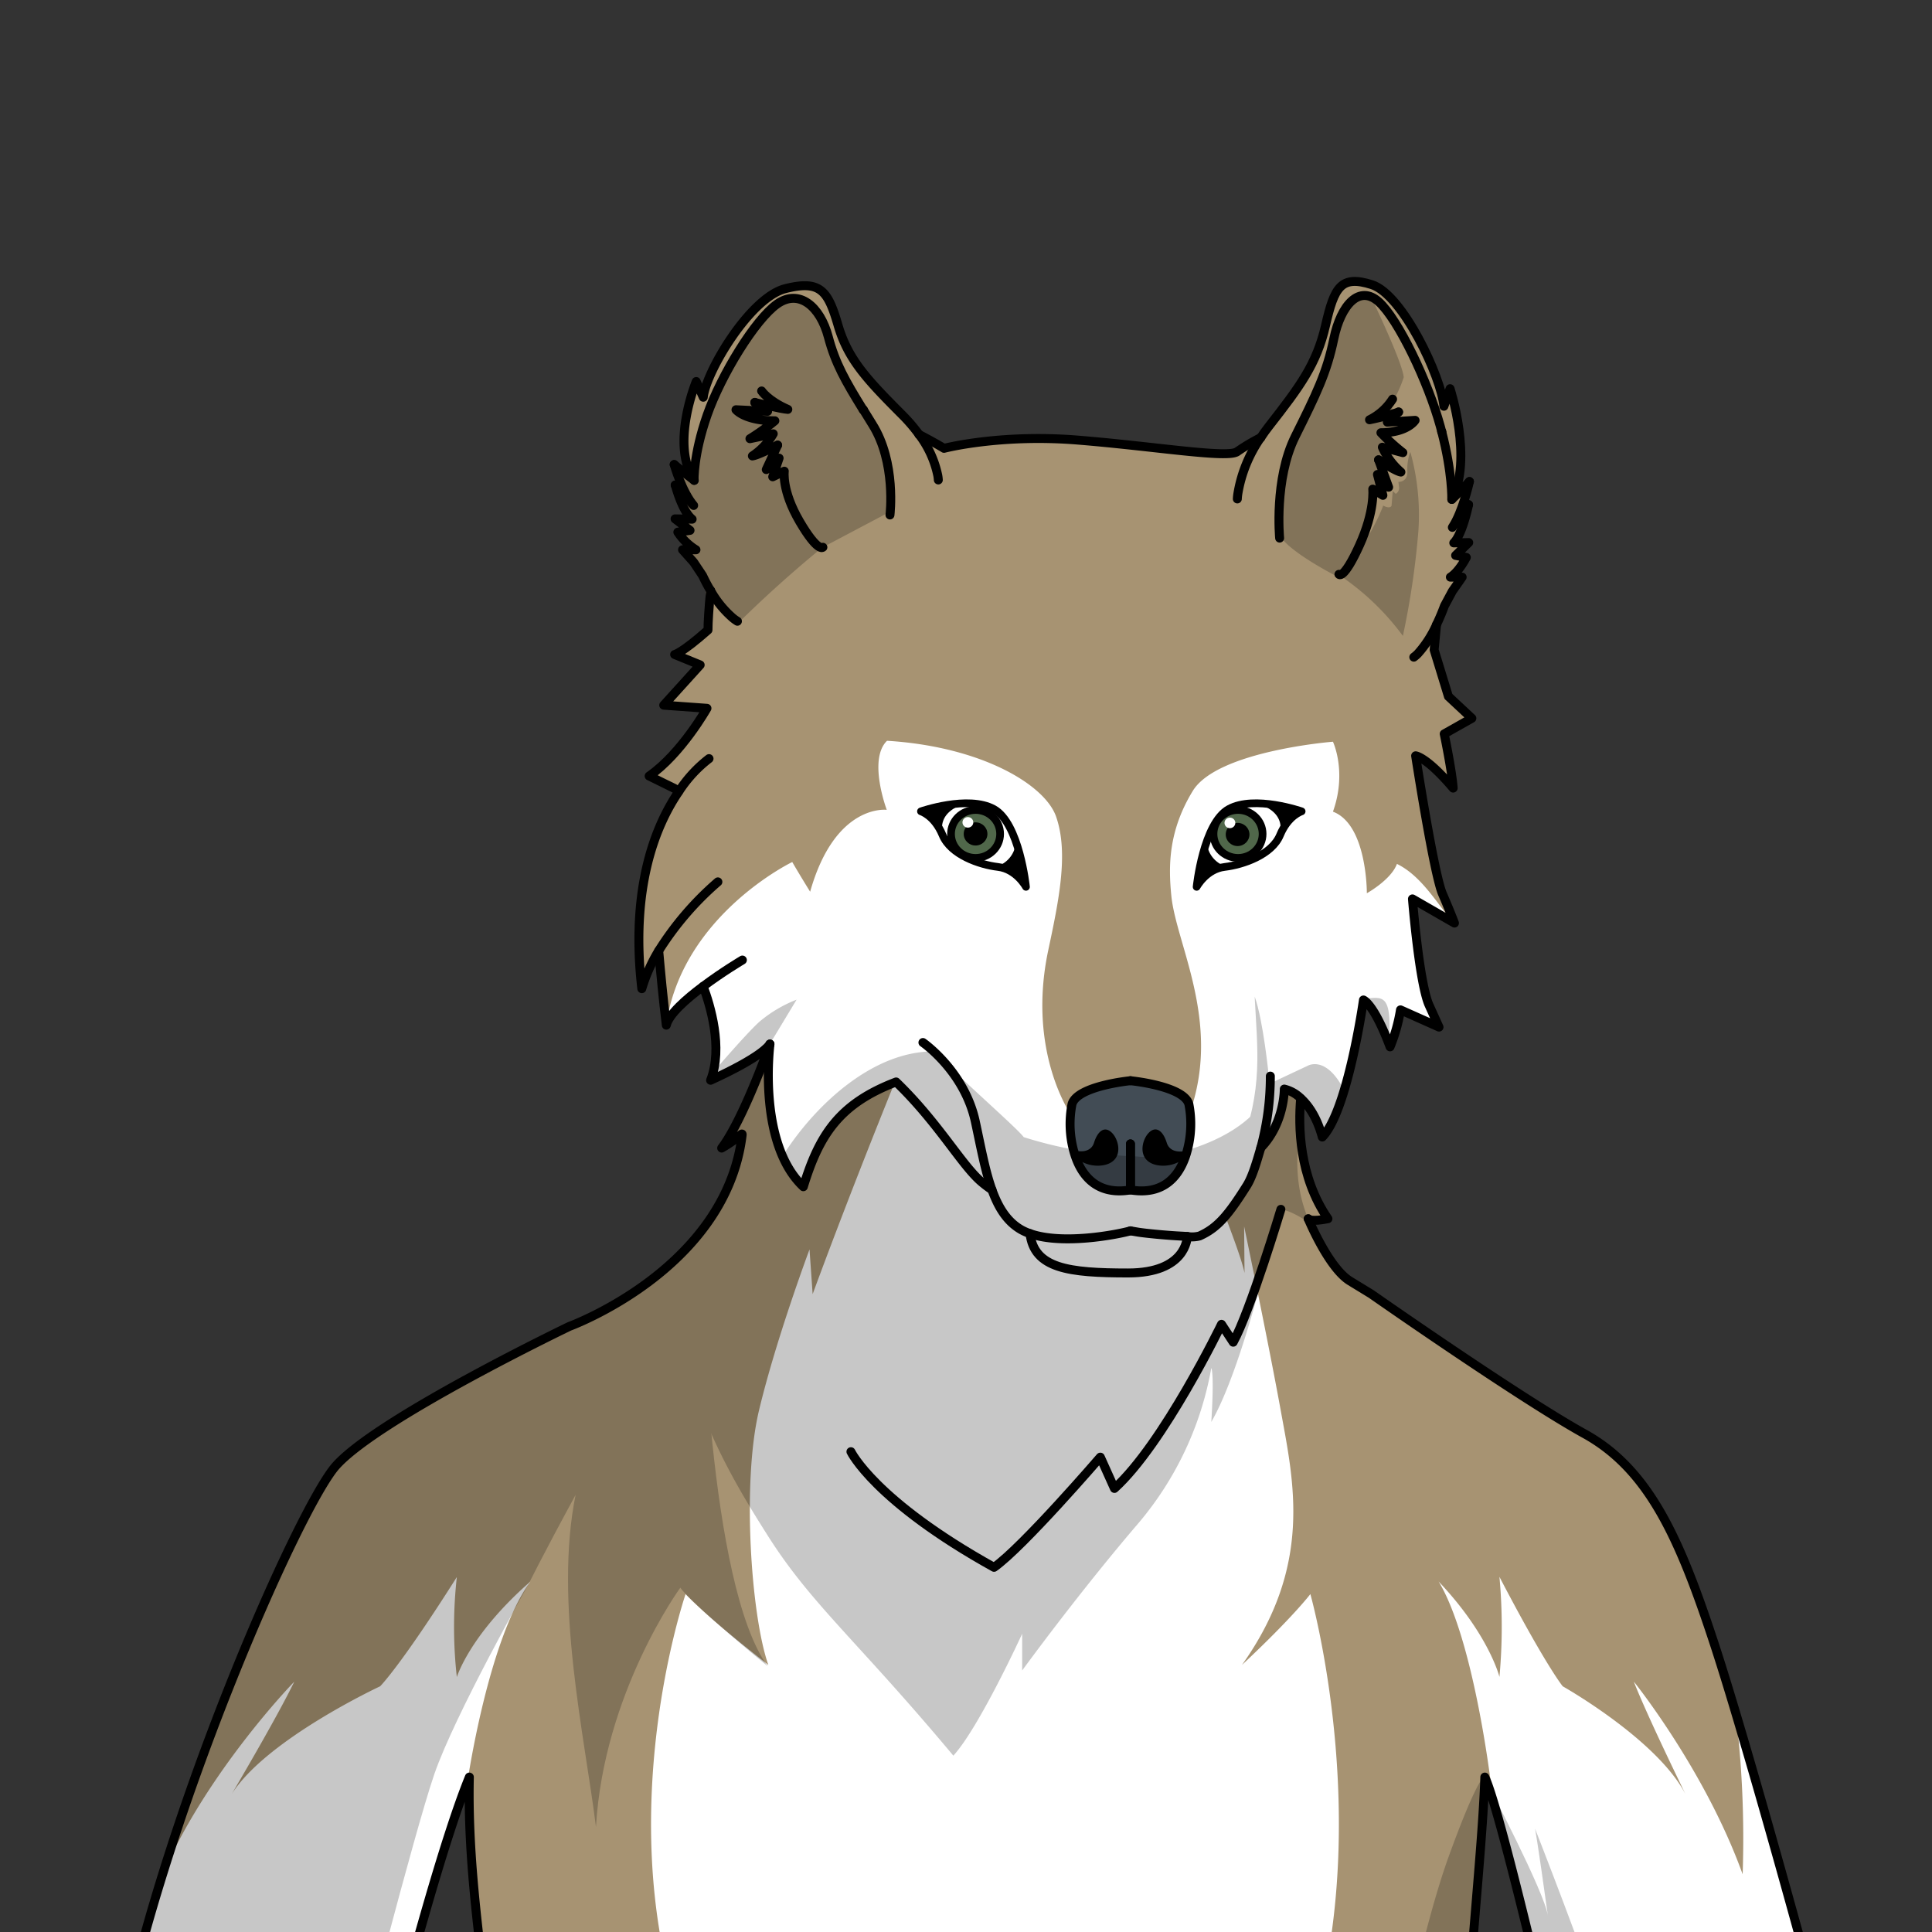<svg xmlns="http://www.w3.org/2000/svg" viewBox="0 0 432 432">
  <rect x="0" y="0" width="432" height="432" fill="#333333" stroke="none"/>
  <defs>
    <style>.BUNTAI_WOLF_BODY_WOLF_BODY_34_cls-1{isolation:isolate;}.BUNTAI_WOLF_BODY_WOLF_BODY_34_cls-2{fill:#fff;}.BUNTAI_WOLF_BODY_WOLF_BODY_34_cls-3{fill:#a79372;}.BUNTAI_WOLF_BODY_WOLF_BODY_34_cls-4,.BUNTAI_WOLF_BODY_WOLF_BODY_34_cls-6,.BUNTAI_WOLF_BODY_WOLF_BODY_34_cls-9{fill:none;stroke:#000;stroke-linecap:round;}.BUNTAI_WOLF_BODY_WOLF_BODY_34_cls-4,.BUNTAI_WOLF_BODY_WOLF_BODY_34_cls-6{stroke-linejoin:round;}.BUNTAI_WOLF_BODY_WOLF_BODY_34_cls-4{stroke-width:2px;}.BUNTAI_WOLF_BODY_WOLF_BODY_34_cls-5{fill:#424c55;}.BUNTAI_WOLF_BODY_WOLF_BODY_34_cls-6{stroke-width:1.72px;}.BUNTAI_WOLF_BODY_WOLF_BODY_34_cls-7{opacity:0.22;mix-blend-mode:multiply;}.BUNTAI_WOLF_BODY_WOLF_BODY_34_cls-8{fill:#50674a;}.BUNTAI_WOLF_BODY_WOLF_BODY_34_cls-9{stroke-miterlimit:10;stroke-width:1.72px;}</style>
  </defs>
  <g class="BUNTAI_WOLF_BODY_WOLF_BODY_34_cls-1">
    <g id="body">
      <path class="BUNTAI_WOLF_BODY_WOLF_BODY_34_cls-2" d="M254.3,275.48c1.55.27,6.5.76,10.11.93l1.06.07c0,.4-.28,8.17-13.23,8.17-13.27,0-21-1-21.93-8.81,7.39,2.6,19.63.18,22.46-.62Z" />
      <path class="BUNTAI_WOLF_BODY_WOLF_BODY_34_cls-2" d="M409.69,460.8H348.42c-4.59-19.8-11.71-49.65-15.24-60.32h0a28.44,28.44,0,0,0-1.17-3.1c-.51,15.73-3.63,43-4.41,63.43H109.83c-.23-4.64-.69-9.48-1.23-14.5-1.45-13.22-3.52-27.71-3.68-43.17q0-2.85,0-5.76c-.14.35-.29.7-.43,1.07h0c-5.6,14.18-13.45,43.17-18.41,62.35H25.75a364,364,0,0,1,10.61-41.71h0s0,0,0-.05c13.28-42.63,32.44-84.16,38.71-91.25,9.4-10.63,52.23-31.21,52.23-31.21s34.77-12.66,38.59-42.5c.17-1.3,0,0-4.54,2.63,4.71-6.23,10.38-22.07,10.78-23.21,0,0,0,0,0,0-.11,1-2.68,22.33,7.46,31.9,3.47-11.32,7.85-18.41,20.42-23.29l.32-.13c9.44,9.09,14.68,18.64,19.11,22.37a24,24,0,0,0,2.33,1.75c1.31,3.63,3,6.55,5.73,8.4a10.33,10.33,0,0,0,1.49.86,12.22,12.22,0,0,0,1.28.52h0c.89,7.77,8.66,8.81,21.93,8.81,12.95,0,13.22-7.77,13.23-8.17h0a6.32,6.32,0,0,0,2.72-.12c3.91-1.75,6.3-4.46,10.58-11.28,1.31-2.09,2.33-5.8,3.1-8.39,5.34-5.49,5.26-13.13,5.26-13.13a8.05,8.05,0,0,1,3.68,2.06c-.54,6.14-.4,17.47,6.1,26.89-3.67.77-4.31.19-4.41,0,.3.71,4.7,11.07,9.31,13.88l4.77,2.92s33.2,23.23,47.71,31.26,21.32,23.6,29,47c1.38,4.2,3,9.46,4.75,15.31v0c8,26.81,18.71,66.14,20.58,73.45C409,457.77,409.37,459.26,409.69,460.8Z" />
      <path class="BUNTAI_WOLF_BODY_WOLF_BODY_34_cls-3" d="M169.7,315.43c-3.82,16.08-1.76,45.9,2.1,56.85-13.84-10.71-18.5-15.84-18.5-15.84s-19.11,55.87,2.79,104.36H109.83l-1.23-14.5-3.68-43.17-.4-4.68h0s4.62-31.86,14.06-44.8C105,365.53,102.15,375,102.15,375a100.57,100.57,0,0,1,0-22.37C89.57,372.52,85,377.06,85,377.06s-25.51,11.88-33.2,24.12c11.17-19,13.82-24.81,14-25.15-.59.6-19.42,20.13-29.41,43,13.28-42.63,32.44-84.16,38.71-91.25,9.4-10.63,52.23-31.21,52.23-31.21s34.77-12.66,38.59-42.5c.17-1.3,0,0-4.54,2.63,4.71-6.23,10.38-22.07,10.78-23.21,0,0,0,0,0,0-.11,1-2.68,22.33,7.46,31.9,3.47-11.32,7.85-18.41,20.42-23.29-3.46,8.54-11.08,27.59-18.33,47.27l-.7-10S173.53,299.35,169.7,315.43Z" />
      <path class="BUNTAI_WOLF_BODY_WOLF_BODY_34_cls-3" d="M389.66,419.09c-8.22-22.82-23.73-42.34-24.32-43.06.12.34,2.31,6.18,11.54,25.15-6.35-12.24-27.45-24.12-27.45-24.12s-3.75-4.54-14.15-24.47a122.3,122.3,0,0,1,0,22.37s-2.32-9.43-13.59-21.32c7.81,12.94,11.63,44.8,11.63,44.8l-.14,2a28.44,28.44,0,0,0-1.17-3.1c-.51,15.73-3.63,43-4.41,63.43H290.68C308.79,412.31,293,356.44,293,356.44s-3.85,5.13-15.29,15.84c15.85-22.26,11.58-40.83,8.71-56.65s-8.23-41.41-8.23-41.41l.09,10.43c-.51-2.69-3-9.25-4.3-12.7a57.19,57.19,0,0,0,4.84-6.87c1.31-2.09,2.33-5.8,3.1-8.39,5.34-5.49,5.26-13.13,5.26-13.13a8.05,8.05,0,0,1,3.68,2.06c-.54,6.14-.4,17.47,6.1,26.89-3.67.77-4.31.19-4.41,0,.3.71,4.7,11.07,9.31,13.88l4.77,2.92s33.2,23.23,47.71,31.26,21.32,23.6,29,47c1.38,4.2,3,9.46,4.75,15.31v0A233.06,233.06,0,0,1,389.66,419.09Z" />
      <path class="BUNTAI_WOLF_BODY_WOLF_BODY_34_cls-2" d="M150.85,176.34l-5.7-2.8c7.22-5,12.93-15.14,12.93-15.14l-9.67-.7,8.15-9-5.71-2.33s1.52-.24,7.46-5.48c0-1.74.2-4.9.58-8.86h0a36.94,36.94,0,0,1-1.79-3.37l-2-3-2.48-2.78h3a12.81,12.81,0,0,1-4.05-3.94l2.72-.4L150.92,116l3.81.07c-2.18-1.72-3.67-7.27-3.76-7.62.06,0,.65.68,4.13,4.55-2.59-3-4.25-8.8-4.35-9.15.07,0,.73.68,4.49,3.54-5.42-8,.44-22.1.44-22.1l1.57,3.51c.66-5.82,10.49-22.3,18.35-24.28s9.53.46,11.78,8.16,6.52,12.2,14.39,20.09a37.14,37.14,0,0,1,3.74,4.37h0c3.4,1.76,5.58,3.09,5.58,3.09S223.55,97,240.91,98.4s33.79,4.19,35.77,2.56a43.14,43.14,0,0,1,5.2-3.09h0c.55-.85,1.17-1.71,1.85-2.58,6.91-8.85,10.66-13.88,12.64-22.5s3.45-11.36,10.35-9.14,15.54,20.67,16.12,27.19l1.38-3.93s5.15,15.83.39,24.76c3.3-3.21,3.88-3.91,3.94-4-.09.4-1.54,6.83-3.82,10.25,3.06-4.33,3.58-5,3.63-5.09-.08.39-1.39,6.6-3.3,8.53l3.34-.07-2.93,2.87,2.39.45s-1.61,3.19-3.56,4.41h2.63l-2.18,3.12L323,135.48s-.67,1.9-1.77,4.2c-.32,3.44-.53,5.63-.53,5.63l3.19,10.41,5.24,4.89-6.18,3.49s1.75,8.39,2,12.12c-5.94-7-8.39-7.22-8.39-7.22s4.08,26.44,6,30.87,2.68,6.53,2.68,6.53L315.83,201s1.51,18.87,3.72,23.76l2.22,4.9-8.62-3.85a37,37,0,0,1-2.33,8.27c-3.62-9.67-5.95-10.48-5.95-10.48s-3.49,24.81-9.2,30.64c-1.23-4.5-3.14-7.13-4.82-8.66a8.05,8.05,0,0,0-3.68-2.06s.08,7.64-5.26,13.13c-.77,2.59-1.79,6.3-3.1,8.39-4.28,6.82-6.67,9.53-10.58,11.28a6.5,6.5,0,0,1-2.76.12l-1.06-.07c-3.61-.17-8.56-.66-10.11-.93l-1.53-.26c-2.83.8-15.07,3.22-22.46.62h0a12.22,12.22,0,0,1-1.28-.52,10.33,10.33,0,0,1-1.49-.86c-2.69-1.85-4.42-4.77-5.73-8.4a24,24,0,0,1-2.33-1.75c-4.43-3.73-9.67-13.28-19.11-22.37-12.82,4.89-17.24,12-20.74,23.42-10.14-9.57-7.57-30.94-7.46-31.9,0,0,0,0,0,0-.23.42-2,2.92-13.26,8.09,2.85-7.29-.11-16.89-1.66-21-3.85,2.86-7.64,6.22-8.24,8.68-.7-5.67-1.29-12-1.7-16.64a35.75,35.75,0,0,0-3.78,8.48c-2.61-22.64,3.1-36.49,8.22-44Z" />
      <path class="BUNTAI_WOLF_BODY_WOLF_BODY_34_cls-3" d="M325.26,175.7l-1.8-11.25,5.27-3.62-4.41-4.69-2.5-8.22-.55-.19L321,142l.48-2.88c.93-2,1.49-3.6,1.49-3.6l1.78-3.32,2.17-3.12h-2.62c1.95-1.23,3.56-4.41,3.56-4.41l-2.39-.46,2.93-2.87-3.35.08c1.92-1.93,3.23-8.14,3.31-8.53-.06,0-.57.75-3.63,5.08,2.27-3.41,3.73-9.85,3.82-10.24-.06.06-.64.77-3.95,4,4.77-8.93-.38-24.76-.38-24.76l-1.38,3.94c-.58-6.53-9.22-25-16.12-27.2s-8.38.52-10.35,9.14a36.84,36.84,0,0,1-2.69,7.82c-6.38,7.08-7.72,15.92-17,20.35-5.1,1.46-13.17-1.11-34.85-2.48s-30.5,1.72-30.5,1.72a28.7,28.7,0,0,1-7.67-5.36c-.58-.67-1.2-1.35-1.89-2l-.91-.91a37.75,37.75,0,0,1-3.08-4.16,5.56,5.56,0,0,0-1.38-1.12c-.08.14-.17.26-.25.4-4.41-4.77-7.13-8.69-8.77-14.3-2.25-7.7-3.93-10.15-11.78-8.17S157.91,83,157.25,88.83l-1.57-3.52s-5.86,14.13-.44,22.11c-3.76-2.86-4.42-3.49-4.49-3.55.1.36,1.76,6.1,4.35,9.15-3.48-3.87-4.07-4.49-4.13-4.54.09.35,1.58,5.89,3.76,7.61l-3.81-.06,3.34,2.56-2.72.4a12.7,12.7,0,0,0,4.05,3.94h-3l2.48,2.78,2,3s.23.53.65,1.33c.28,6.44.56,10.91.56,10.91l-6.62,5.1s0,.71,4.76,2.3c-1.11,2.62-7.62,8.91-7.62,8.91s.92.29,8.9.76c-4.08,9.43-12.26,15.71-12.26,15.71l5.38,2.64.27,1.61c-14.18,25.72-7.61,43.12-7.61,43.12l3.83-7.88a136.43,136.43,0,0,1,1.65,16c3.49-24.58,28.19-36.47,28.19-36.47s1.4,2.45,4,6.64c5.6-19.8,17.13-18.31,17.13-18.31s-4.25-11.25.06-15.44c21.35,1.31,35.59,10,37.87,17.15,2.74,8.1.52,18.68-1.81,29.65-4.82,22.66,5,36.69,5,36.69,9.79-3.32,18.94-5.12,26.91-1.09,6.59-19.84-3.28-36.89-4.39-47.67-.68-6.69-.69-14.55,4.79-23.52s31.34-11,31.34-11,3.19,6.73,0,15.64c7.68,2.89,7.58,18.24,7.58,18.24s5.42-3,6.73-6.56c5.33,2.62,8.65,8.35,12.46,13-4.84-7.81-6.58-29.24-7.59-36.95C319.86,170,325.26,175.7,325.26,175.7Z" />
      <path class="BUNTAI_WOLF_BODY_WOLF_BODY_34_cls-4" d="M265.47,276.47h0c0,.4-.28,8.17-13.23,8.17-13.27,0-21-1-21.93-8.81" />
      <path class="BUNTAI_WOLF_BODY_WOLF_BODY_34_cls-4" d="M316.13,146.94a7.24,7.24,0,0,0,.91-.79,24.69,24.69,0,0,0,4.17-6.47c1.1-2.3,1.77-4.2,1.77-4.2l1.78-3.31,2.18-3.12h-2.63c1.95-1.22,3.56-4.41,3.56-4.41l-2.39-.45,2.93-2.87-3.34.07c1.91-1.93,3.22-8.14,3.3-8.53" />
      <path class="BUNTAI_WOLF_BODY_WOLF_BODY_34_cls-4" d="M328.38,112.83h0c-.05.06-.57.76-3.63,5.09,2.28-3.42,3.73-9.85,3.82-10.25" />
      <path class="BUNTAI_WOLF_BODY_WOLF_BODY_34_cls-4" d="M281.88,97.87a30.69,30.69,0,0,0-5.1,12.58,11.09,11.09,0,0,0-.11,1.11" />
      <path class="BUNTAI_WOLF_BODY_WOLF_BODY_34_cls-4" d="M328.57,107.67h0c-.06.07-.64.77-3.94,4,4.76-8.93-.39-24.76-.39-24.76l-1.38,3.93c-.58-6.52-9.21-25-16.12-27.19s-8.37.52-10.35,9.14-5.73,13.65-12.64,22.5c-.68.87-1.3,1.73-1.85,2.58" />
      <path class="BUNTAI_WOLF_BODY_WOLF_BODY_34_cls-4" d="M322.38,96.53c2.42,9.35,2.24,15.14,2.24,15.14" />
      <path class="BUNTAI_WOLF_BODY_WOLF_BODY_34_cls-4" d="M286.13,120.32s-1.27-13.16,3.48-22.72,7.05-14.21,8.64-21.87,5.74-12.1,10.05-8.24,11,17.8,13.76,27.85c.11.4.21.79.31,1.17" />
      <path class="BUNTAI_WOLF_BODY_WOLF_BODY_34_cls-4" d="M312.73,92.14h0a58.46,58.46,0,0,1-6.5,1.72,12.87,12.87,0,0,0,5.15-4.61" />
      <path class="BUNTAI_WOLF_BODY_WOLF_BODY_34_cls-4" d="M308.24,102.82h0c.22.15,3.77,2.52,5,2.73A16.06,16.06,0,0,1,309.1,100l4.58,1.21a46.21,46.21,0,0,1-4.9-4.45c5.93,0,7.64-2.77,7.64-2.77l-6.21.39,2.51-2.27" />
      <path class="BUNTAI_WOLF_BODY_WOLF_BODY_34_cls-4" d="M299.39,128.42s1,1.37,4.56-6.43,3-12.62,3-12.62l2.27,1.39L308,106.09l2.5,2.85-2.23-6.11" />
      <path class="BUNTAI_WOLF_BODY_WOLF_BODY_34_cls-4" d="M158.89,132.06a22.8,22.8,0,0,0,5,6.14,8.25,8.25,0,0,0,1,.71" />
      <path class="BUNTAI_WOLF_BODY_WOLF_BODY_34_cls-4" d="M151,108.47c.09.35,1.58,5.9,3.76,7.62l-3.81-.07,3.34,2.57-2.72.4a12.81,12.81,0,0,0,4.05,3.94h-3l2.48,2.78,2,3a36.94,36.94,0,0,0,1.79,3.37" />
      <path class="BUNTAI_WOLF_BODY_WOLF_BODY_34_cls-4" d="M150.75,103.87c.1.35,1.76,6.1,4.35,9.15-3.48-3.87-4.07-4.5-4.13-4.55h0" />
      <path class="BUNTAI_WOLF_BODY_WOLF_BODY_34_cls-4" d="M205.51,97.16a37.14,37.14,0,0,0-3.74-4.37C193.9,84.9,189.63,80.4,187.38,72.7s-3.93-10.14-11.78-8.16S157.91,83,157.25,88.82l-1.57-3.51s-5.86,14.13-.44,22.1c-3.76-2.86-4.42-3.49-4.49-3.54h0" />
      <path class="BUNTAI_WOLF_BODY_WOLF_BODY_34_cls-4" d="M209.81,107.32a7.86,7.86,0,0,0-.12-1,22.8,22.8,0,0,0-4.18-9.16" />
      <path class="BUNTAI_WOLF_BODY_WOLF_BODY_34_cls-4" d="M193,91.62c-4-6.47-6.22-10.38-7.79-16.29-1.82-6.84-6.53-10.8-11.43-7.36s-12.54,15.9-15.67,24.87-2.91,14.57-2.91,14.57" />
      <path class="BUNTAI_WOLF_BODY_WOLF_BODY_34_cls-4" d="M199,115.15s1.45-11.76-3.95-20.29l-2-3.24" />
      <path class="BUNTAI_WOLF_BODY_WOLF_BODY_34_cls-4" d="M168.77,90h0c.35.08,6,1.47,7.39,1.54-4.43-1.93-5.86-4.12-5.86-4.12" />
      <path class="BUNTAI_WOLF_BODY_WOLF_BODY_34_cls-4" d="M173.88,99.52h0c-.25.13-4.29,2.24-5.64,2.43A14.93,14.93,0,0,0,172.9,97l-5.21,1.09a49.46,49.46,0,0,0,5.57-4c-6.74,0-8.69-2.47-8.69-2.47l7.07.35-2.85-2" />
      <path class="BUNTAI_WOLF_BODY_WOLF_BODY_34_cls-4" d="M184,122.37s-1.11,1.22-5.19-5.74-3.44-11.27-3.44-11.27l-2.59,1.25,1.43-4.17L171.34,105l2.53-5.45" />
      <path class="BUNTAI_WOLF_BODY_WOLF_BODY_34_cls-4" d="M205.51,97.16h0c3.4,1.76,5.58,3.09,5.58,3.09S223.55,97,240.91,98.4s33.79,4.19,35.77,2.56a43.14,43.14,0,0,1,5.2-3.09h0" />
      <path class="BUNTAI_WOLF_BODY_WOLF_BODY_34_cls-4" d="M321.21,139.68c-.32,3.44-.53,5.63-.53,5.63l3.19,10.41,5.24,4.89-6.18,3.49s1.75,8.39,2,12.12c-5.94-7-8.39-7.22-8.39-7.22s4.08,26.44,6,30.87,2.68,6.53,2.68,6.53L315.83,201s1.51,18.87,3.72,23.76l2.22,4.9-8.62-3.85a37,37,0,0,1-2.33,8.27c-3.62-9.67-5.95-10.48-5.95-10.48s-3.49,24.81-9.2,30.64c-1.23-4.5-3.14-7.13-4.82-8.66a8.05,8.05,0,0,0-3.68-2.06s.08,7.64-5.26,13.13" />
      <path class="BUNTAI_WOLF_BODY_WOLF_BODY_34_cls-4" d="M322.37,96.51h0" />
      <path class="BUNTAI_WOLF_BODY_WOLF_BODY_34_cls-4" d="M151.73,177l-.88-.68-5.7-2.8c7.22-5,12.93-15.14,12.93-15.14l-9.67-.7,8.15-9-5.71-2.33s1.52-.24,7.46-5.48c0-1.74.2-4.9.58-8.86h0" />
      <line class="BUNTAI_WOLF_BODY_WOLF_BODY_34_cls-4" x1="193.05" y1="91.62" x2="193.04" y2="91.62" />
      <path class="BUNTAI_WOLF_BODY_WOLF_BODY_34_cls-4" d="M160.52,197.19a68.27,68.27,0,0,0-13.23,15.4,35.75,35.75,0,0,0-3.78,8.48c-2.61-22.64,3.1-36.49,8.22-44a29.39,29.39,0,0,1,6.81-7.44" />
      <path class="BUNTAI_WOLF_BODY_WOLF_BODY_34_cls-4" d="M166,214.67s-4.43,2.62-8.77,5.88c-3.85,2.86-7.64,6.22-8.24,8.68-.7-5.67-1.29-12-1.7-16.64" />
      <path class="BUNTAI_WOLF_BODY_WOLF_BODY_34_cls-4" d="M172.17,233.45c-.11,1-2.68,22.33,7.46,31.9,3.5-11.42,7.92-18.53,20.74-23.42,9.44,9.09,14.68,18.64,19.11,22.37a24,24,0,0,0,2.33,1.75" />
      <path class="BUNTAI_WOLF_BODY_WOLF_BODY_34_cls-4" d="M157.23,220.55c1.55,4.14,4.51,13.74,1.66,21,11.3-5.17,13-7.67,13.26-8.09" />
      <path class="BUNTAI_WOLF_BODY_WOLF_BODY_34_cls-4" d="M252.77,275.22c-2.83.8-15.07,3.22-22.46.62h0a12.22,12.22,0,0,1-1.28-.52,10.33,10.33,0,0,1-1.49-.86c-2.69-1.85-4.42-4.77-5.73-8.4-1.55-4.31-2.5-9.62-3.73-15.3-2.45-11.27-11.71-17.65-11.71-17.65" />
      <path class="BUNTAI_WOLF_BODY_WOLF_BODY_34_cls-4" d="M292.54,272.55c.3.71,4.7,11.07,9.31,13.88l4.77,2.92s33.2,23.23,47.71,31.26,21.32,23.6,29,47,23.06,79.87,25.34,88.78c.35,1.37.69,2.86,1,4.4H348.42c-5.18-22.35-13.59-57.52-16.41-63.43-.51,15.73-3.63,43-4.41,63.43H109.83c-.91-18.36-5.4-39.85-4.88-63.43-5.62,13.74-13.75,43.75-18.84,63.43H25.75c9.71-52.89,41-123.56,49.33-133,9.4-10.63,52.24-31.21,52.24-31.21s34.77-12.66,38.59-42.5c.17-1.3,0,0-4.54,2.63,4.71-6.23,10.38-22.07,10.78-23.21,0,0,0,0,0,0a.08.08,0,0,0,0,0" />
      <path class="BUNTAI_WOLF_BODY_WOLF_BODY_34_cls-4" d="M292.52,272.51l0,0c.1.15.74.73,4.41,0-6.5-9.42-6.64-20.75-6.1-26.89" />
      <path class="BUNTAI_WOLF_BODY_WOLF_BODY_34_cls-4" d="M286.41,270.41s-6.82,22.72-10.66,29.71l-2.62-4s-12.93,26.74-23.94,36.7l-3.15-7s-17.3,20.1-23.77,24.64c-26.73-14.85-32-25.86-32-25.86" />
      <path class="BUNTAI_WOLF_BODY_WOLF_BODY_34_cls-4" d="M284.05,240.62a60.77,60.77,0,0,1-2.14,16.07c-.77,2.59-1.79,6.3-3.1,8.39-4.28,6.82-6.67,9.53-10.58,11.28a6.5,6.5,0,0,1-2.76.12l-1.06-.07c-3.61-.17-8.56-.66-10.11-.93l-1.53-.26" />
      <path class="BUNTAI_WOLF_BODY_WOLF_BODY_34_cls-5" d="M265.46,257.3c-.14.53-.3,1.06-.49,1.58-1.67,4.59-5.23,8.37-12.2,7.19-7,1.18-10.53-2.6-12.2-7.19-.19-.52-.35-1.05-.5-1.58a22.91,22.91,0,0,1-.36-10.43c1.18-4.08,13.06-5.22,13.06-5.22s11.88,1.14,13.06,5.22A23,23,0,0,1,265.46,257.3Z" />
      <path class="BUNTAI_WOLF_BODY_WOLF_BODY_34_cls-4" d="M252.77,241.65s-11.88,1.14-13.06,5.22a22.91,22.91,0,0,0,.36,10.43c.15.53.31,1.06.5,1.58,1.67,4.59,5.23,8.37,12.2,7.19V255.78" />
      <path d="M246.76,260.54a7.59,7.59,0,0,1-6.19-1.66c-.19-.52-.35-1.05-.5-1.58.18,0,3.7.94,4.55-1.77s2.44-3.9,4.1-2.14S251.24,259.69,246.76,260.54Z" />
      <path class="BUNTAI_WOLF_BODY_WOLF_BODY_34_cls-4" d="M252.77,255.78v10.29c7,1.18,10.53-2.6,12.2-7.19.19-.52.35-1.05.49-1.58a23,23,0,0,0,.37-10.43c-1.18-4.08-13.06-5.22-13.06-5.22" />
      <path d="M265.46,257.3c-.14.53-.3,1.06-.49,1.58a7.59,7.59,0,0,1-6.19,1.66c-4.49-.85-3.63-5.38-2-7.15s3.25-.62,4.11,2.14S265.29,257.34,265.46,257.3Z" />
      <path class="BUNTAI_WOLF_BODY_WOLF_BODY_34_cls-2" d="M222.21,180.89c5.73,3.16,7.2,17.41,7.2,17.41s-2.11-4-6.26-4.45-10.58-2.71-12.39-7.12-4.83-5.31-4.83-5.31S216.48,177.72,222.21,180.89Z" />
      <path class="BUNTAI_WOLF_BODY_WOLF_BODY_34_cls-2" d="M291.05,181.42s-3,.9-4.83,5.31-8.25,6.63-12.39,7.12-6.26,4.45-6.26,4.45,1.47-14.25,7.2-17.41S291.05,181.42,291.05,181.42Z" />
      <path class="BUNTAI_WOLF_BODY_WOLF_BODY_34_cls-6" d="M229.41,198.3s-1.47-14.25-7.2-17.41-16.28.53-16.28.53,3,.9,4.83,5.31,8.25,6.63,12.39,7.12S229.41,198.3,229.41,198.3Z" />
      <path class="BUNTAI_WOLF_BODY_WOLF_BODY_34_cls-6" d="M267.57,198.3s1.47-14.25,7.2-17.41,16.28.53,16.28.53-3,.9-4.83,5.31-8.25,6.63-12.39,7.12S267.57,198.3,267.57,198.3Z" />
      <path d="M214.43,180.24s-4.65,1.53-3.66,6.12c-3.26-4-3.66-5-3.66-5A14.53,14.53,0,0,1,214.43,180.24Z" />
      <path d="M227.16,188.21A6.11,6.11,0,0,1,223,193.7c2.25.74,5.48,2.27,5.48,2.27S228,190.25,227.16,188.21Z" />
      <path d="M282.55,180.24s4.65,1.53,3.66,6.12c3.26-4,3.65-5,3.65-5A14.48,14.48,0,0,0,282.55,180.24Z" />
      <path d="M269.82,188.21A6.11,6.11,0,0,0,274,193.7,58.93,58.93,0,0,0,268.5,196S269,190.25,269.82,188.21Z" />
      <g class="BUNTAI_WOLF_BODY_WOLF_BODY_34_cls-7">
        <path d="M284.53,276.47s-6.69,29.42-13.68,41.48c.7-11.19,0-12.06,0-12.06a73.46,73.46,0,0,1-16.07,34.43c-13.64,15.9-26.22,33.2-26.22,33.2v-8.21s-9.63,21-15.39,27.26c-21.38-25.58-31.7-33.78-41.37-49s-20.16-33.25-22.2-61.23c8.79-4,15.18-22.37,16.4-27.28l-3.23.83s7-14.31,9-20.78c.64,14.2,1,17.77,3.19,23.44,7.35-11.64,20.33-23.52,33.81-23.44,7.27,7.26,18.68,17.17,20.14,19.16a94.28,94.28,0,0,0,25.31,4.32c8.32,1,27.75-5.29,29.78-16.31,1.42-.7,8.32-3.93,8.32-3.93s4.14-2.6,8.23,5.43c-2.81,8.63-4.91,9.95-4.91,9.95s-2.59-7.43-4.48-7.78c-.41,7.6-3.05,17,1.81,27.64-4.41-3.09-6.59-3.18-6.59-3.18Z" />
        <path d="M158.31,241.11s8-9.43,11.42-12.58a29.32,29.32,0,0,1,8.39-5L171.8,234A68.13,68.13,0,0,1,163,239.6C159.42,241.34,158.31,241.11,158.31,241.11Z" />
        <path d="M310.52,233.34s-3.14-8.1-6.64-10C308.51,223.4,311.48,220.65,310.52,233.34Z" />
        <path d="M283.7,240.62s-1.22-12.45-3.15-17.78c.57,11.71,2,20.72-3.46,34.47,5.3-7.23,7-12.24,7-12.24Z" />
        <path d="M199.11,114.37s2.11-8.88-2.52-16.69a179.4,179.4,0,0,1-9.76-18C184.77,75,184,66.12,178.29,66.78S167.38,72.9,161.83,85a99.06,99.06,0,0,0-7.25,22.38l-2.45-1.32a63.86,63.86,0,0,0,.7,7.38c.57,3.32-.1,3.64.09,4.46s-1,1.19-.36,2.41a8.71,8.71,0,0,1,1,2.59c.05.37.79,2.43.79,2.43s6.57,11.18,10.54,14.15c10.17-10.05,19-17.06,19-17.06Z" />
        <path d="M306.54,66.36s7,14.44,7.34,18A27.54,27.54,0,0,1,311,90.5l.75,2.17-.07,1.66h2.52v1.11l-2.7,1.15-1.32.42,2.43,3.35-3.39.76,1.84,2.79-1.92.57.17,2.71-.32,2.54-1.13.17s-1.82,8.17-4,12.31a31.81,31.81,0,0,1-4.7,6.78s-11.39-5.72-13.16-9.57c.67-15.11,1.63-17.46,5.08-24.75s6-12.85,7.39-18.41,3.82-9.42,5.24-9.9A5.06,5.06,0,0,1,306.54,66.36Z" />
        <path d="M300.72,128.4s6.68-10,8.56-15.35c1.66.87,1.88,0,1.88,0l.26-3.28.66.65a1.47,1.47,0,0,0,.74-1.53l-.13-1.13s2.1.09,2-2.36a11.11,11.11,0,0,1,.66-4.37,52.48,52.48,0,0,1,1.79,17.91,184.07,184.07,0,0,1-3.45,23.25A56.92,56.92,0,0,0,300.07,129Z" />
        <path d="M74.89,460.8H25.75s2-18.6,15-55,27.73-69.4,33.35-76.67,29.44-20.51,47.85-29.87,28.25-16.43,28.25-16.43l6.76,4s1.35,67.57,14.71,85.75C153.05,357.22,152.13,355,152.13,355S135,378.46,133.26,408.52c-2.45-19.92-9.44-50.33-4.55-74.27-7.51,13.8-10.5,19.92-10.5,19.92s-16.59,29.36-21.13,42.64-17.53,64-17.53,64Z" />
        <path d="M332.57,398.74s12.84,24.46,13.54,29.61c-2.45-17.65-2.88-19.48-2.88-19.48s11.88,30.32,14.85,40.37,3.5,11.18,3.5,11.18l-13.16.38S335.2,405.21,332.57,398.74Z" />
        <path d="M331.52,399.52s-2.81,30.91-2.67,40.88a163.4,163.4,0,0,1-1.25,20.4H312.29s5.68-29.21,11.63-45.64,7.6-17.48,7.6-17.48Z" />
      </g>
      <path class="BUNTAI_WOLF_BODY_WOLF_BODY_34_cls-8" d="M276.83,181.11a5.36,5.36,0,1,1-5.49,5.36A5.43,5.43,0,0,1,276.83,181.11Z" />
      <ellipse cx="276.73" cy="186.59" rx="2.65" ry="2.59" />
      <ellipse class="BUNTAI_WOLF_BODY_WOLF_BODY_34_cls-2" cx="275.01" cy="184" rx="1.21" ry="1.18" />
      <ellipse class="BUNTAI_WOLF_BODY_WOLF_BODY_34_cls-9" cx="276.83" cy="186.47" rx="5.49" ry="5.36" />
      <path class="BUNTAI_WOLF_BODY_WOLF_BODY_34_cls-8" d="M218.14,181.11a5.36,5.36,0,1,0,5.49,5.36A5.43,5.43,0,0,0,218.14,181.11Z" />
      <ellipse cx="218.14" cy="186.47" rx="2.65" ry="2.59" />
      <ellipse class="BUNTAI_WOLF_BODY_WOLF_BODY_34_cls-2" cx="216.42" cy="183.88" rx="1.21" ry="1.18" />
      <ellipse class="BUNTAI_WOLF_BODY_WOLF_BODY_34_cls-9" cx="218.14" cy="186.47" rx="5.49" ry="5.36" />
    </g>
  </g>
</svg>